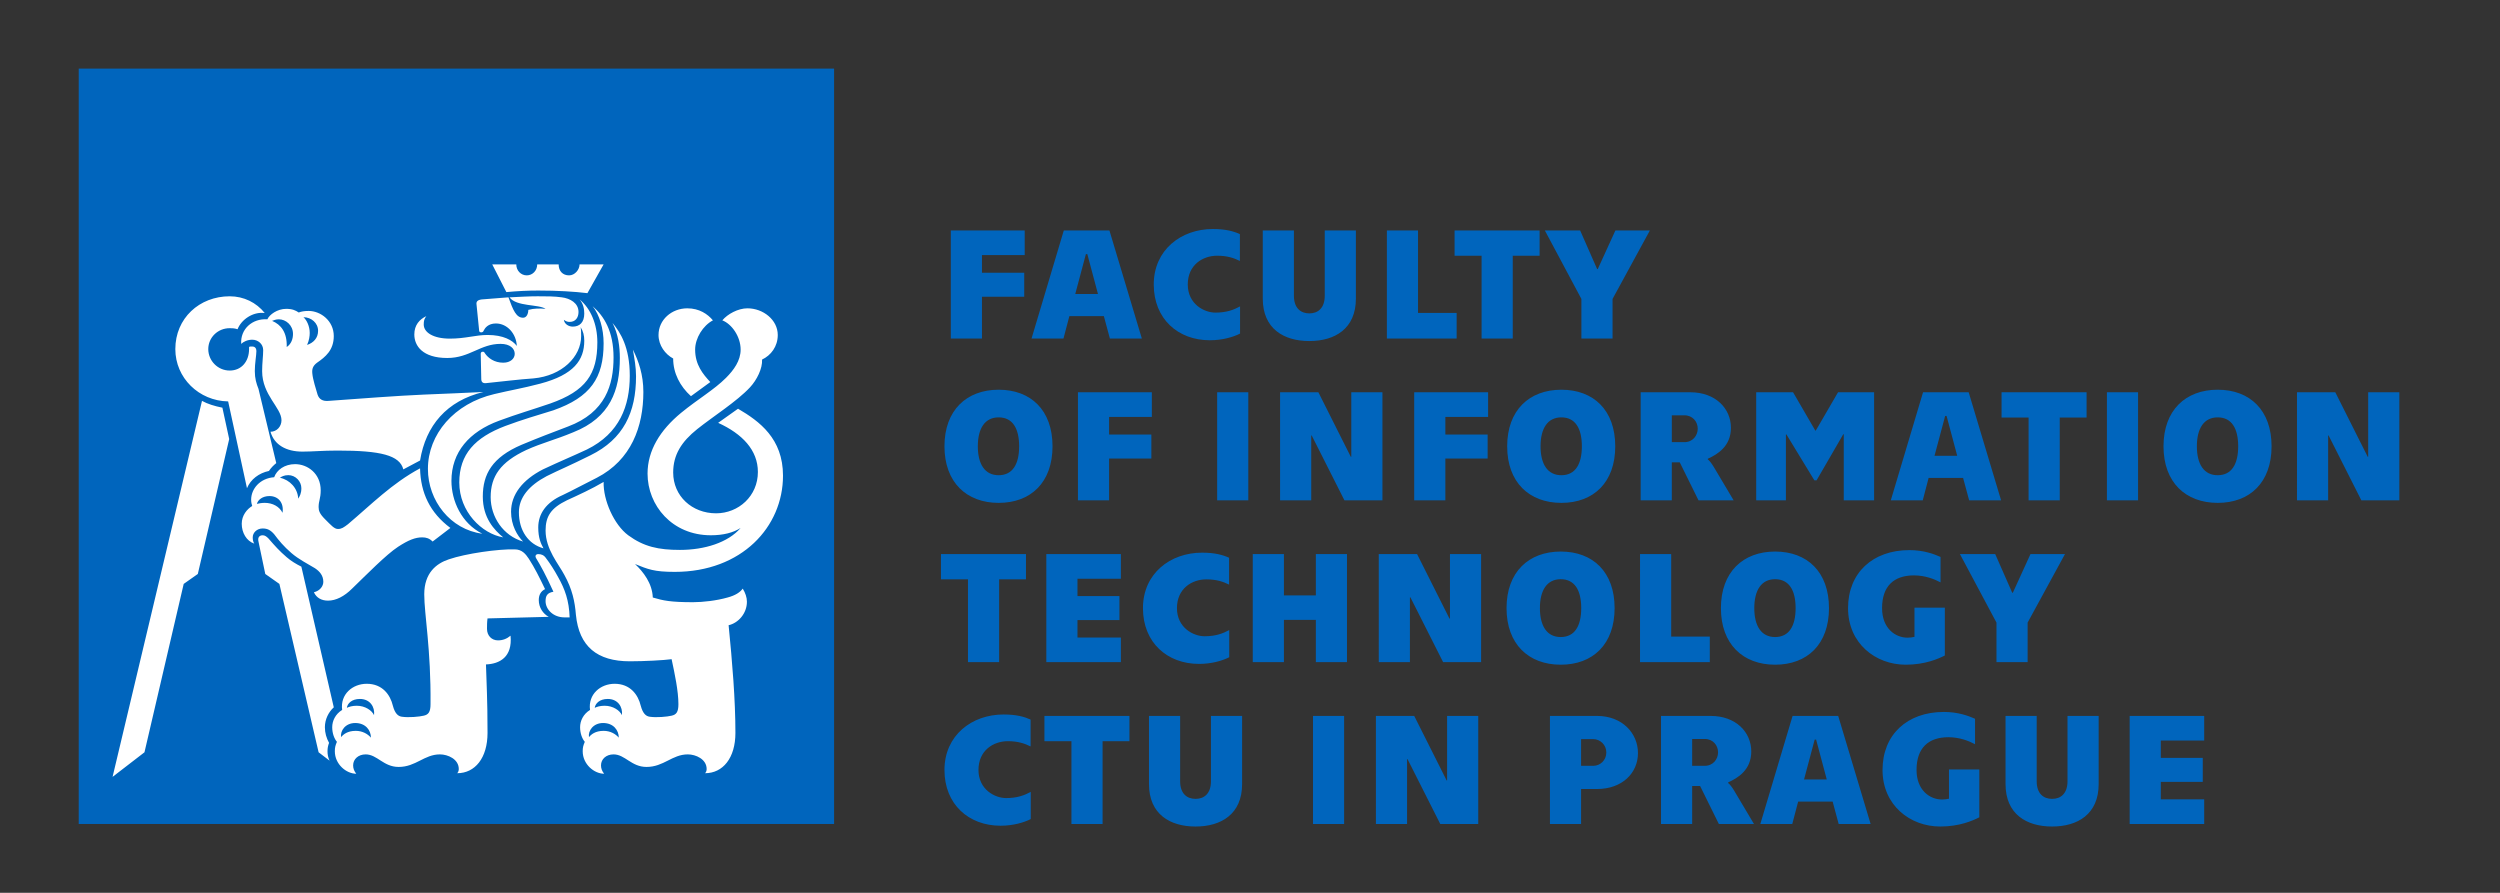 <?xml version="1.0" encoding="UTF-8"?>
<!-- Generator: Adobe Illustrator 15.0.0, SVG Export Plug-In . SVG Version: 6.00 Build 0)  -->
<!DOCTYPE svg PUBLIC "-//W3C//DTD SVG 1.1//EN" "http://www.w3.org/Graphics/SVG/1.1/DTD/svg11.dtd">
<svg version="1.1" id="Layer_1" xmlns="http://www.w3.org/2000/svg" xmlns:xlink="http://www.w3.org/1999/xlink" x="0px" y="0px" width="635px" height="226.77px" viewBox="0 0 635 226.77" enable-background="new 0 0 635 226.77" xml:space="preserve">
<rect x="0" y="0" width="635" height="226.77" fill="#333333" stroke="none"/>
<g>
	<rect x="19.994" y="17.427" fill="#0065BD" width="191.864" height="191.863"/>
	<g>
		<path fill="#FFFFFF" d="M175.5,100.629l4.917-3.588c-1.859-1.991-3.853-4.383-3.853-8.235c0-2.922,1.993-6.111,4.516-7.438    c-1.329-1.595-3.455-3.053-6.508-3.053c-3.985,0-7.308,2.921-7.308,6.772c0,2.656,1.728,4.916,3.722,5.978    C170.986,94.784,172.712,98.103,175.5,100.629 M149.203,74.462l4.117-7.307h-6.11c0,1.328-1.197,2.789-2.66,2.789    c-1.59,0-2.653-1.062-2.653-2.789h-5.446c0,1.594-1.195,2.789-2.656,2.789c-1.46,0-2.657-1.195-2.657-2.789h-6.11l3.587,7.039    c2.792-0.265,5.445-0.396,8.102-0.396C141.628,73.798,145.881,74.062,149.203,74.462 M138.044,139.28    c-0.664-1.195-1.329-2.657-1.329-5.312c0-3.454,1.992-6.377,6.244-8.237c2.79-1.327,4.913-2.522,8.634-4.381    c8.767-4.517,11.821-13.018,11.821-21.785c0-4.383-1.197-7.837-2.656-10.759c0.396,2.391,0.795,4.385,0.795,6.774    c0,9.166-3.187,15.939-11.556,20.057c-5.311,2.655-7.971,3.719-11.159,5.313c-4.512,2.39-7.039,5.446-7.039,9.166    C131.8,134.764,134.189,138.219,138.044,139.28 M132.863,137.555c-1.458-1.463-3.053-4.118-3.053-7.571    c0-4.383,2.92-8.103,8.101-10.76c4.517-2.125,7.172-3.188,11.156-5.047c8.371-4.117,10.894-11.158,10.894-18.727    c0-7.307-2.39-11.026-4.383-13.417c1.461,2.791,1.86,6.11,1.86,8.901c0,8.102-2.39,15.141-11.822,18.86    c-4.782,1.992-7.837,2.655-11.954,4.514c-6.51,3.058-9.033,6.644-9.033,11.955C124.628,131.312,127.816,136.092,132.863,137.555     M127.816,136.492c-2.26-1.859-5.182-4.914-5.182-10.361c0-5.711,2.391-9.961,9.829-13.149c4.785-1.991,7.307-2.921,11.824-4.649    c9.562-3.586,11.554-10.627,11.554-17.535c0-6.639-2.391-10.494-5.313-13.016c1.728,2.125,2.791,5.713,2.791,9.43    c0,8.766-3.322,13.682-12.751,17.003c-3.853,1.194-7.969,2.39-12.221,3.983c-7.703,2.922-11.688,7.172-11.688,14.347    C116.659,129.983,122.37,135.563,127.816,136.492 M122.503,135.563c-5.313-2.658-7.838-8.369-7.838-13.418    c0-7.306,4.517-12.485,12.086-15.276c4.654-1.726,8.371-2.787,13.02-4.381c9.032-3.188,11.955-7.438,11.955-15.541    c0-4.649-1.728-8.633-4.516-10.892c0.928,1.062,1.194,2.39,1.194,3.586c0,2.258-1.194,3.32-2.922,3.32    c-1.063,0-2.127-0.664-2.259-1.726c0.531,0.396,0.932,0.531,1.464,0.531c1.458,0,2.256-1.063,2.256-2.524    c0-2.258-2.125-3.454-4.25-3.719c-1.86-0.266-3.854-0.266-6.11-0.266c-2.256,0-4.383,0.132-7.172,0.266    c1.726,2.391,7.438,1.728,9.164,2.922c-1.463-0.131-2.922-0.131-4.386,0.264c0,0.933-0.396,1.994-1.326,1.994    c-1.727,0-2.524-1.858-3.719-5.18l-6.774,0.532c-1.063,0.132-1.461,0.531-1.33,1.328l0.666,6.642c0,0.264,0.266,0.397,0.533,0.397    c0.264,0,0.528-0.133,0.662-0.533c0.267-0.531,1.065-1.726,3.056-1.726c2.922,0,5.18,2.658,5.311,5.71    c-1.061-1.458-3.451-2.789-7.438-2.789c-3.054,0-5.576,0.93-9.562,0.93c-4.25,0-6.641-1.594-6.641-3.585    c0-0.93,0.131-1.463,0.664-2.127c-1.728,0.798-3.055,2.261-3.055,4.65c0,2.921,2.127,5.979,8.366,5.979    c5.711,0,8.371-3.587,13.549-3.587c2.391,0,3.588,1.194,3.588,2.524c0,1.195-1.065,2.258-2.922,2.258    c-2.26,0-3.851-1.195-4.649-2.391c-0.133-0.267-0.267-0.397-0.533-0.397c-0.396,0-0.531,0.264-0.531,0.53l0.135,6.375    c0,0.797,0.396,1.197,1.328,1.063c3.983-0.399,8.101-0.93,11.955-1.194c7.172-0.664,12.088-5.449,12.088-10.76    c0-0.797,0-1.463-0.133-2.258c0.661,1.063,0.928,2.125,0.928,3.453c0,4.916-2.655,8.635-11.155,10.894    c-4.519,1.194-7.838,1.725-11.692,2.655c-10.228,2.392-16.867,10.228-16.867,18.996C108.69,127.194,114.401,134.5,122.503,135.563     M78.004,87.611c0.533-1.194,0.666-2.258,0.666-3.055c0-1.727-0.798-3.32-1.594-3.983c1.992,0,3.718,1.459,3.718,3.453    C80.793,85.884,79.599,87.081,78.004,87.611 M102.446,119.224l4.25-2.258c1.461-8.897,6.772-15.141,16.071-17.4    c-4.913,0.265-9.166,0.397-15.141,0.664c-6.375,0.265-16.869,1.064-24.174,1.595c-1.463,0.133-2.391-0.4-2.791-1.595    c-0.397-1.328-1.195-3.852-1.328-5.313c-0.135-1.197,0.132-1.994,1.196-2.789c2.124-1.463,4.25-3.188,4.25-6.774    c0-3.852-3.321-6.375-6.376-6.375c-1.062,0-1.859,0.131-2.523,0.396c-0.799-0.529-1.594-0.928-3.188-0.928    c-2.261,0-4.25,1.461-4.783,2.656c-3.85-0.265-6.905,2.524-6.641,6.244c0.531-0.533,1.594-1.062,2.791-1.062    c1.458,0,2.789,1.062,2.789,2.656c0,1.461-0.267,3.322-0.267,5.312c0,6.113,4.916,9.301,4.916,12.487    c0,1.595-1.197,2.922-2.791,2.922c0.93,3.321,3.986,5.047,8.102,5.047c2.657,0,5.049-0.265,8.899-0.265    C96.735,114.442,101.514,115.638,102.446,119.224 M143.355,156.814h1.332c-0.138-4.252-1.197-7.174-2.922-10.226    c-0.932-1.729-2.127-3.587-3.057-4.785c-0.531-0.797-1.196-1.06-1.992-1.06c-0.533,0-0.93,0.396-0.533,1.06    c1.066,1.728,2.525,4.384,4.385,8.501c-1.594,0.267-1.993,1.063-1.993,2.391C138.575,154.821,140.568,156.814,143.355,156.814     M72.826,88.143c0.132-3.719-1.461-5.711-3.719-6.641c0.397-0.133,0.928-0.399,1.725-0.399c1.728,0,3.588,1.463,3.588,3.721    C74.42,86.017,74.021,87.346,72.826,88.143 M157.968,181.652c-0.531-1.195-2.258-2.39-4.383-2.39c-1.197,0-1.992,0.266-2.525,0.53    c0.134-1.062,1.197-2.258,3.321-2.258C156.904,177.535,158.232,179.528,157.968,181.652 M157.17,187.365    c-0.797-0.93-2.124-1.728-3.851-1.728c-2.126,0-3.188,0.93-3.721,1.595c-0.265-1.595,1.064-3.586,3.588-3.586    C155.842,183.646,157.17,185.505,157.17,187.365 M62.732,124.004c0.928-2.258,3.053-3.851,5.578-4.381    c0.528-0.799,1.194-1.461,1.86-1.993l-4.517-18.863c-0.533-1.326-0.932-2.653-0.932-4.516c0-1.99,0.399-3.983,0.399-5.045    c0-0.93-0.531-1.195-1.061-1.195c-0.4,0-0.666,0-0.797,0.132v0.533c0,3.053-1.862,5.445-4.916,5.445    c-3.053,0-5.446-2.523-5.446-5.445c0-2.922,2.393-5.315,5.446-5.315c0.531,0,1.197,0,1.992,0.266    c0.93-2.39,3.852-4.516,6.906-4.117c-2.124-2.658-5.312-4.251-8.898-4.251c-7.705,0-13.813,5.579-13.813,13.417    c0,7.303,5.978,13.149,13.416,13.282L62.732,124.004z M83.32,152.562c1.991,0,4.117-1.063,6.108-3.052    c3.586-3.456,8.635-8.637,11.69-10.63c2.656-1.726,4.383-2.389,6.109-2.389c1.063,0,1.862,0.266,2.657,1.062l4.517-3.455    c-5.18-3.852-7.571-8.898-7.705-15.141c-7.172,3.851-12.352,9.166-18.332,14.211c-1.062,0.799-1.592,1.195-2.522,1.195    c-0.931,0-1.728-0.929-3.322-2.523c-1.328-1.327-1.594-2.124-1.594-3.053c0-1.595,0.533-2.127,0.533-4.252    c0-4.25-3.32-6.642-6.508-6.642c-2.658,0-4.65,1.461-5.313,3.321c-3.588,0.265-5.846,2.923-5.846,5.709    c0,0.666,0.135,1.199,0.269,1.595c-1.328,0.799-2.66,2.392-2.66,4.519c0,2.258,1.196,4.383,3.19,5.046    c-0.268-0.398-0.399-0.93-0.399-1.593c0-1.195,1.063-2.259,2.525-2.259c1.194,0,1.992,0.399,2.922,1.461    c1.194,1.595,2.391,3.056,4.383,4.782c1.86,1.595,3.983,2.656,5.977,3.854c1.195,0.794,2.123,1.857,2.123,3.453    c0,1.062-0.795,2.257-2.389,2.656C80.396,151.899,81.726,152.562,83.32,152.562 M75.748,126.662    c-0.133-2.658-2.125-4.781-4.649-5.312c0.399-0.269,1.061-0.664,2.125-0.664c1.858,0,3.322,1.593,3.322,3.317    C76.545,125.334,76.146,125.998,75.748,126.662 M90.491,196.53c-0.532-0.665-0.797-1.33-0.797-2.126    c0-1.593,1.328-2.79,3.187-2.79c2.922,0,4.517,3.189,8.371,3.189c4.383,0,6.506-3.189,10.492-3.189    c1.994,0,4.785,1.197,4.785,3.72c0,0.399-0.137,0.798-0.4,1.063c4.517,0,7.701-3.852,7.701-10.229    c0-8.899-0.263-12.485-0.396-17.4c3.455-0.133,6.773-1.86,6.24-7.304c-0.929,0.795-1.99,1.194-3.185,1.194    c-1.594,0-2.792-1.194-2.792-2.923c0-0.799,0-1.728,0.132-2.656l15.542-0.4c-1.461-0.795-2.523-2.389-2.523-4.248    c0-1.328,0.531-2.258,1.595-2.791c-1.463-3.052-2.658-5.443-4.117-7.702c-0.799-1.194-1.728-2.392-3.588-2.392    c-4.119-0.134-12.485,1.062-16.737,2.524c-3.187,1.062-6.244,3.453-6.244,8.896c0,5.051,1.728,13.949,1.594,27.896    c0,1.994-0.531,2.658-1.725,2.922c-1.063,0.267-3.853,0.531-5.58,0.267c-0.928-0.135-1.727-0.797-2.258-2.789    c-0.664-2.791-2.656-5.579-6.641-5.579c-3.588,0-6.772,2.657-6.242,6.641c-1.728,1.064-2.525,2.792-2.525,4.383    c0,1.594,0.531,2.923,1.195,3.72c-0.398,0.931-0.529,1.46-0.529,2.392C85.047,194.14,87.969,196.53,90.491,196.53 M71.76,130.248    c-0.795-1.594-2.522-2.522-4.516-2.522c-0.796,0-1.459,0.133-1.99,0.264c0.264-1.063,1.461-1.991,3.188-1.991    C70.701,125.998,72.16,127.726,71.76,130.248 M95.008,181.652c-0.533-1.195-2.258-2.39-4.383-2.39    c-1.196,0-1.994,0.266-2.524,0.53c0.131-1.062,1.197-2.258,3.322-2.258C93.944,177.535,95.272,179.528,95.008,181.652     M83.715,193.21c-0.395-0.798-0.528-1.596-0.528-2.392c0-0.798,0.133-1.461,0.397-2.126c-0.664-1.196-1.063-2.523-1.063-3.985    c0-1.991,0.932-3.85,2.26-5.046l-8.235-35.731c-1.33-0.664-2.658-1.46-3.72-2.392c-1.86-1.594-2.922-2.788-4.649-4.78    c-0.533-0.53-0.932-0.797-1.461-0.797c-0.8,0-1.328,0.531-1.062,1.594l1.726,8.233l3.585,2.525l9.961,42.769L83.715,193.21z     M94.213,187.365c-0.799-0.93-2.127-1.728-3.854-1.728c-2.127,0-3.188,0.93-3.721,1.595c-0.262-1.595,1.065-3.586,3.588-3.586    C92.881,183.646,94.213,185.505,94.213,187.365 M28.593,197.326l8.103-6.244l9.963-42.769l3.586-2.525l7.971-34.268l-1.728-7.969    c-1.994-0.399-3.721-0.93-5.18-1.727L28.593,197.326z M153.451,196.53c-0.531-0.665-0.796-1.33-0.796-2.126    c0-1.593,1.327-2.79,3.188-2.79c2.922,0,4.518,3.189,8.37,3.189c4.381,0,6.508-3.189,10.492-3.189c1.993,0,4.783,1.197,4.783,3.72    c0,0.399-0.134,0.798-0.398,1.063c4.517,0,7.704-3.852,7.704-10.229c0-8.5-0.795-17.93-1.728-27.362    c2.392-0.531,4.65-2.922,4.65-5.978c0-1.062-0.396-2.258-1.062-3.318c-0.666,0.929-1.86,1.725-3.851,2.257    c-2.791,0.795-6.244,1.194-8.77,1.194c-5.71,0-7.569-0.399-10.225-1.194c-0.135-3.587-2.391-6.51-4.516-8.502    c3.319,1.328,4.78,1.992,10.093,1.992c17.002,0,27.496-11.422,27.496-24.44c0-9.431-5.979-13.812-11.424-17.001l-5.047,3.586    c6.11,2.789,10.093,6.905,10.093,12.485c0,6.11-4.911,10.495-10.623,10.495c-6.112,0-10.892-4.385-10.892-10.362    c0-4.515,2.122-7.836,6.108-11.024c3.985-3.187,10.096-7.039,13.417-10.625c1.728-1.863,3.187-4.784,3.054-7.043    c2.257-1.061,3.985-3.318,3.985-6.242c0-3.851-3.717-6.772-7.702-6.772c-2.394,0-5.048,1.458-6.379,3.053    c2.393,0.93,4.651,4.116,4.651,7.438c0,2.791-1.726,5.18-3.72,7.172c-3.055,3.057-7.039,5.315-11.423,8.901    c-5.313,4.383-8.502,9.563-8.502,15.408c0,8.102,6.244,15.674,16.072,15.674c3.188,0,5.713-0.664,7.573-1.861    c-3.189,3.72-9.165,5.58-15.408,5.58c-5.449,0-9.166-0.799-13.148-3.719c-3.588-2.656-6.377-8.899-6.245-13.549    c-2.921,1.728-6.376,3.319-9.298,4.649c-4.119,1.992-5.446,4.117-5.446,7.702c0,4.783,3.321,8.502,4.78,11.291    c1.994,3.586,2.658,6.774,2.922,10.094c0.799,8.105,5.449,11.824,13.683,11.824c3.721,0,8.632-0.266,10.626-0.534    c0.796,3.723,1.727,8.104,1.727,11.425c0,1.994-0.532,2.658-1.727,2.922c-1.062,0.267-3.854,0.531-5.579,0.267    c-0.928-0.135-1.727-0.797-2.26-2.789c-0.663-2.791-2.656-5.579-6.639-5.579c-3.588,0-6.775,2.657-6.244,6.641    c-1.728,1.064-2.524,2.792-2.524,4.383c0,1.594,0.531,2.923,1.195,3.72c-0.399,0.931-0.532,1.46-0.532,2.392    C148.005,194.14,150.928,196.53,153.451,196.53"/>
		<path fill="#0065BD" d="M540.933,209.292h18.93v-6.257h-11.018v-4.439h10.657v-6.095h-10.657v-4.4h11.018v-6.258h-18.93V209.292z     M521.233,209.937c6.46,0,11.827-3.108,11.827-10.777v-17.316h-7.912v16.589c0,3.109-1.693,4.48-3.915,4.48    c-2.22,0-3.913-1.371-3.913-4.48v-16.589h-7.912v17.316C509.408,206.828,514.776,209.937,521.233,209.937 M492.819,209.937    c4.884,0,8.273-1.492,9.928-2.343v-12.147h-7.708v7.427c-0.566,0.12-1.172,0.201-1.776,0.201c-3.069,0-6.46-2.341-6.46-7.509    c0-5.568,2.987-8.313,8.113-8.313c2.827,0,5.248,0.969,6.742,1.776v-6.46c-1.616-0.726-4.278-1.735-7.91-1.735    c-9.326,0-15.583,5.772-15.583,14.732C478.165,204.529,485.146,209.937,492.819,209.937 M458.225,197.987l2.703-10.131h0.364    l2.707,10.131H458.225z M467.023,209.292h8.114l-8.235-27.449h-11.584l-8.193,27.449h8.111l1.496-5.691h8.758L467.023,209.292z     M429.808,194.517v-6.819h3.188c2.141,0,3.392,1.654,3.392,3.389c0,1.738-1.251,3.431-3.392,3.431H429.808z M421.895,209.292    h7.913v-9.648h2.018l4.763,9.648h8.921l-5.043-8.479c-0.524-0.887-1.171-1.693-1.536-1.937l0.042-0.162    c2.421-1.089,5.852-3.149,5.852-7.83c0-4.925-3.915-9.042-10.331-9.042h-12.598V209.292z M401.594,194.517v-6.78h3.107    c1.734,0,3.308,1.452,3.308,3.39c0,1.98-1.573,3.391-3.308,3.391H401.594z M393.682,209.292h7.912v-8.882h4.036    c6.419,0,10.413-4.074,10.413-9.122c0-5.046-3.994-9.445-10.413-9.445h-11.948V209.292z M349.482,209.292h7.912v-16.468h0.119    l8.317,16.468h9.646v-27.449h-7.91v16.388h-0.121l-8.233-16.388h-9.729V209.292z M333.499,209.292h7.91v-27.449h-7.91V209.292z     M303.67,209.937c6.456,0,11.824-3.108,11.824-10.777v-17.316h-7.912v16.589c0,3.109-1.692,4.48-3.912,4.48    c-2.222,0-3.915-1.371-3.915-4.48v-16.589h-7.913v17.316C291.842,206.828,297.21,209.937,303.67,209.937 M272.146,209.292h7.91    V188.26h6.822v-6.417h-21.594v6.417h6.863V209.292z M254.141,209.734c3.269,0,6.014-0.848,7.669-1.693v-6.903    c-1.574,0.848-3.391,1.574-6.257,1.574s-7.022-2.18-7.022-7.146c0-4.964,3.794-7.306,7.469-7.306c2.502,0,4.237,0.566,5.771,1.332    v-6.821c-1.615-0.725-3.631-1.291-6.863-1.291c-8.111,0-15.013,5.33-15.013,14.086    C239.893,204.325,246.07,209.734,254.141,209.734"/>
		<path fill="#0065BD" d="M507.104,168.188h7.913v-10.052l9.487-17.4h-8.763l-4.479,9.812h-0.161l-4.318-9.812h-8.961l9.282,17.4    V168.188z M484.058,168.835c4.885,0,8.276-1.494,9.93-2.342v-12.152h-7.709v7.429c-0.563,0.122-1.171,0.2-1.776,0.2    c-3.068,0-6.456-2.341-6.456-7.505c0-5.572,2.984-8.316,8.111-8.316c2.823,0,5.249,0.97,6.741,1.774v-6.456    c-1.616-0.73-4.279-1.737-7.913-1.737c-9.324,0-15.581,5.771-15.581,14.735C469.404,163.425,476.388,168.835,484.058,168.835     M450.876,161.811c-3.509,0-5.285-2.826-5.285-7.346c0-4.521,1.776-7.347,5.285-7.347c3.554,0,5.211,2.825,5.211,7.347    C456.087,158.984,454.43,161.811,450.876,161.811 M450.876,168.835c8.195,0,13.685-5.208,13.685-14.37    c0-9.164-5.489-14.372-13.685-14.372c-8.152,0-13.764,5.208-13.764,14.372C437.112,163.627,442.724,168.835,450.876,168.835     M416.568,168.188h17.721v-6.499h-9.809v-20.953h-7.912V168.188z M396.427,161.811c-3.511,0-5.288-2.826-5.288-7.346    c0-4.521,1.777-7.347,5.288-7.347c3.554,0,5.206,2.825,5.206,7.347C401.633,158.984,399.98,161.811,396.427,161.811     M396.427,168.835c8.194,0,13.683-5.208,13.683-14.37c0-9.164-5.488-14.372-13.683-14.372c-8.154,0-13.766,5.208-13.766,14.372    C382.661,163.627,388.272,168.835,396.427,168.835 M350.207,168.188h7.912v-16.47h0.123l8.314,16.47h9.647v-27.452h-7.912v16.392    h-0.122l-8.233-16.392h-9.729V168.188z M318.201,140.736v27.452h7.912v-10.74h8.112v10.74h7.911v-27.452h-7.911v10.499h-8.112    v-10.499H318.201z M304.558,168.631c3.268,0,6.013-0.847,7.668-1.694v-6.903c-1.573,0.848-3.391,1.574-6.257,1.574    s-7.024-2.181-7.024-7.143c0-4.967,3.796-7.308,7.471-7.308c2.503,0,4.237,0.564,5.771,1.332v-6.821    c-1.615-0.728-3.634-1.292-6.863-1.292c-8.112,0-15.014,5.328-15.014,14.089C290.309,163.222,296.483,168.631,304.558,168.631     M265.767,168.188h18.933v-6.259h-11.02v-4.439h10.656v-6.095h-10.656v-4.4h11.02v-6.259h-18.933V168.188z M245.866,168.188h7.912    v-21.031h6.82v-6.421h-21.595v6.421h6.863V168.188z"/>
		<path fill="#0065BD" d="M583.435,127.085h7.912v-16.469h0.122l8.315,16.469h9.648v-27.45h-7.912v16.389h-0.122l-8.234-16.389    h-9.729V127.085z M563.294,120.706c-3.512,0-5.287-2.826-5.287-7.346c0-4.523,1.775-7.347,5.287-7.347    c3.553,0,5.206,2.824,5.206,7.347C568.5,117.88,566.847,120.706,563.294,120.706 M563.294,127.729    c8.194,0,13.685-5.206,13.685-14.369c0-9.162-5.49-14.372-13.685-14.372c-8.155,0-13.764,5.21-13.764,14.372    C549.53,122.523,555.139,127.729,563.294,127.729 M535.158,127.085h7.912v-27.45h-7.912V127.085z M515.26,127.085h7.913v-21.03    h6.819v-6.42h-21.595v6.42h6.862V127.085z M491.363,115.781l2.706-10.132h0.362l2.705,10.132H491.363z M500.164,127.085h8.114    l-8.236-27.45h-11.586l-8.194,27.45h8.117l1.491-5.693h8.758L500.164,127.085z M446.074,127.085h7.549v-16.752h0.121l7.103,11.667    h0.566l6.781-11.706h0.121v16.792h7.71v-27.45h-9.163l-5.653,9.73h-0.119l-5.649-9.73h-9.366V127.085z M424.642,112.31v-6.821    h3.188c2.139,0,3.393,1.655,3.393,3.392c0,1.735-1.254,3.429-3.393,3.429H424.642z M416.729,127.085h7.913v-9.647h2.017    l4.764,9.647h8.92l-5.043-8.479c-0.527-0.887-1.171-1.694-1.535-1.937l0.04-0.161c2.42-1.091,5.852-3.148,5.852-7.832    c0-4.926-3.914-9.042-10.331-9.042h-12.596V127.085z M396.588,120.706c-3.513,0-5.288-2.826-5.288-7.346    c0-4.523,1.775-7.347,5.288-7.347c3.552,0,5.205,2.824,5.205,7.347C401.793,117.88,400.14,120.706,396.588,120.706     M396.588,127.729c8.194,0,13.684-5.206,13.684-14.369c0-9.162-5.489-14.372-13.684-14.372c-8.155,0-13.765,5.21-13.765,14.372    C382.823,122.523,388.433,127.729,396.588,127.729 M359.209,99.635v27.45h7.911v-10.617h10.739v-6.094H367.12v-4.481h10.858    v-6.257H359.209z M325.142,127.085h7.912v-16.469h0.122l8.314,16.469h9.648v-27.45h-7.912v16.389h-0.123l-8.235-16.389h-9.727    V127.085z M309.158,127.085h7.91v-27.45h-7.91V127.085z M273.798,99.635v27.45h7.912v-10.617h10.736v-6.094H281.71v-4.481h10.858    v-6.257H273.798z M253.657,120.706c-3.513,0-5.288-2.826-5.288-7.346c0-4.523,1.774-7.347,5.288-7.347    c3.553,0,5.207,2.824,5.207,7.347C258.863,117.88,257.209,120.706,253.657,120.706 M253.657,127.729    c8.195,0,13.683-5.206,13.683-14.369c0-9.162-5.488-14.372-13.683-14.372c-8.154,0-13.764,5.21-13.764,14.372    C239.893,122.523,245.502,127.729,253.657,127.729"/>
		<path fill="#0065BD" d="M401.676,85.982h7.912V75.929l9.483-17.397h-8.758l-4.481,9.81h-0.161l-4.318-9.81h-8.964l9.287,17.397    V85.982z M376.325,85.982h7.913V64.95h6.82v-6.417h-21.596v6.417h6.862V85.982z M352.267,85.982h17.721v-6.5h-9.809v-20.95h-7.912    V85.982z M332.57,86.626c6.457,0,11.827-3.108,11.827-10.778V58.532h-7.912v16.59c0,3.107-1.696,4.479-3.915,4.479    s-3.915-1.372-3.915-4.479v-16.59h-7.913v17.316C320.742,83.519,326.113,86.626,332.57,86.626 M307.301,86.424    c3.27,0,6.016-0.848,7.671-1.694v-6.903c-1.572,0.848-3.39,1.575-6.258,1.575c-2.864,0-7.022-2.18-7.022-7.147    c0-4.962,3.796-7.305,7.466-7.305c2.502,0,4.242,0.566,5.773,1.332V59.46c-1.614-0.724-3.632-1.29-6.863-1.29    c-8.111,0-15.015,5.329-15.015,14.085C293.053,81.015,299.229,86.424,307.301,86.424 M273.113,74.678l2.703-10.131h0.364    l2.707,10.131H273.113z M281.91,85.982h8.117l-8.236-27.45h-11.584l-8.195,27.45h8.112l1.497-5.691h8.758L281.91,85.982z     M241.506,58.532v27.45h7.912V75.365h10.736v-6.095h-10.736V64.79h10.858v-6.257H241.506z"/>
	</g>
</g>
</svg>